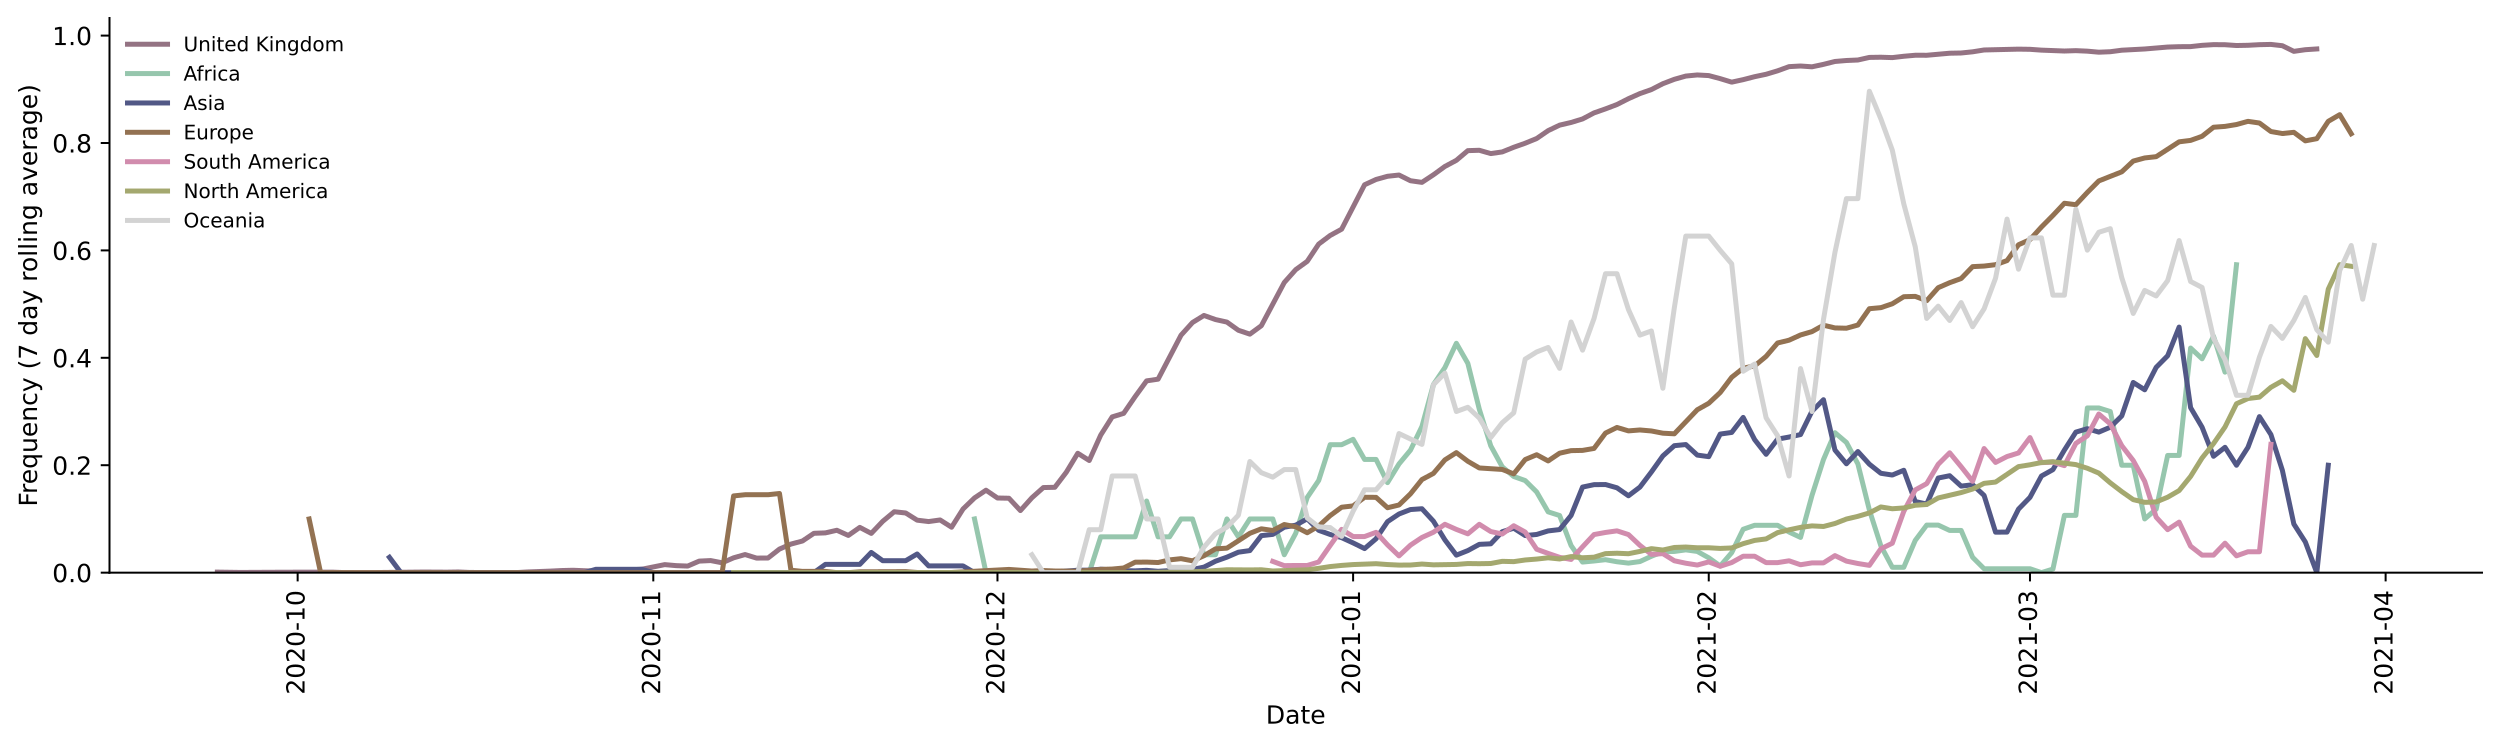 <?xml version="1.0" encoding="utf-8" standalone="no"?>
<!DOCTYPE svg PUBLIC "-//W3C//DTD SVG 1.1//EN"
  "http://www.w3.org/Graphics/SVG/1.1/DTD/svg11.dtd">
<!-- Created with matplotlib (https://matplotlib.org/) -->
<svg height="298.621pt" version="1.1" viewBox="0 0 999.581 298.621" width="999.581pt" xmlns="http://www.w3.org/2000/svg" xmlns:xlink="http://www.w3.org/1999/xlink">
 <defs>
  <style type="text/css">*{stroke-linecap:butt;stroke-linejoin:round;}</style>
 </defs>
 <g id="figure_1">
  <g id="patch_1">
   <path d="M 0 298.621 
L 999.581 298.621 
L 999.581 0 
L 0 0 
z
" style="fill:#ffffff;"/>
  </g>
  <g id="axes_1">
   <g id="patch_2">
    <path d="M 43.781 228.96 
L 992.381 228.96 
L 992.381 7.2 
L 43.781 7.2 
z
" style="fill:#ffffff;"/>
   </g>
   <g id="matplotlib.axis_1">
    <g id="xtick_1">
     <g id="line2d_1">
      <defs>
       <path d="M 0 0 
L 0 3.5 
" id="mea3234eece" style="stroke:#000000;stroke-width:0.8;"/>
      </defs>
      <g>
       <use style="stroke:#000000;stroke-width:0.8;" x="119.009" xlink:href="#mea3234eece" y="228.96"/>
      </g>
     </g>
     <g id="text_1">
      <!-- 2020-10 -->
      <g transform="translate(121.768 277.743)rotate(-90)scale(0.1 -0.1)">
       <defs>
        <path d="M 19.188 8.297 
L 53.609 8.297 
L 53.609 0 
L 7.328 0 
L 7.328 8.297 
Q 12.938 14.109 22.625 23.891 
Q 32.328 33.688 34.812 36.531 
Q 39.547 41.844 41.422 45.531 
Q 43.312 49.219 43.312 52.781 
Q 43.312 58.594 39.234 62.25 
Q 35.156 65.922 28.609 65.922 
Q 23.969 65.922 18.812 64.312 
Q 13.672 62.703 7.812 59.422 
L 7.812 69.391 
Q 13.766 71.781 18.938 73 
Q 24.125 74.219 28.422 74.219 
Q 39.75 74.219 46.484 68.547 
Q 53.219 62.891 53.219 53.422 
Q 53.219 48.922 51.531 44.891 
Q 49.859 40.875 45.406 35.406 
Q 44.188 33.984 37.641 27.219 
Q 31.109 20.453 19.188 8.297 
z
" id="DejaVuSans-50"/>
        <path d="M 31.781 66.406 
Q 24.172 66.406 20.328 58.906 
Q 16.5 51.422 16.5 36.375 
Q 16.5 21.391 20.328 13.891 
Q 24.172 6.391 31.781 6.391 
Q 39.453 6.391 43.281 13.891 
Q 47.125 21.391 47.125 36.375 
Q 47.125 51.422 43.281 58.906 
Q 39.453 66.406 31.781 66.406 
z
M 31.781 74.219 
Q 44.047 74.219 50.516 64.516 
Q 56.984 54.828 56.984 36.375 
Q 56.984 17.969 50.516 8.266 
Q 44.047 -1.422 31.781 -1.422 
Q 19.531 -1.422 13.062 8.266 
Q 6.594 17.969 6.594 36.375 
Q 6.594 54.828 13.062 64.516 
Q 19.531 74.219 31.781 74.219 
z
" id="DejaVuSans-48"/>
        <path d="M 4.891 31.391 
L 31.203 31.391 
L 31.203 23.391 
L 4.891 23.391 
z
" id="DejaVuSans-45"/>
        <path d="M 12.406 8.297 
L 28.516 8.297 
L 28.516 63.922 
L 10.984 60.406 
L 10.984 69.391 
L 28.422 72.906 
L 38.281 72.906 
L 38.281 8.297 
L 54.391 8.297 
L 54.391 0 
L 12.406 0 
z
" id="DejaVuSans-49"/>
       </defs>
       <use xlink:href="#DejaVuSans-50"/>
       <use x="63.623" xlink:href="#DejaVuSans-48"/>
       <use x="127.246" xlink:href="#DejaVuSans-50"/>
       <use x="190.869" xlink:href="#DejaVuSans-48"/>
       <use x="254.492" xlink:href="#DejaVuSans-45"/>
       <use x="290.576" xlink:href="#DejaVuSans-49"/>
       <use x="354.199" xlink:href="#DejaVuSans-48"/>
      </g>
     </g>
    </g>
    <g id="xtick_2">
     <g id="line2d_2">
      <g>
       <use style="stroke:#000000;stroke-width:0.8;" x="261.207" xlink:href="#mea3234eece" y="228.96"/>
      </g>
     </g>
     <g id="text_2">
      <!-- 2020-11 -->
      <g transform="translate(263.966 277.743)rotate(-90)scale(0.1 -0.1)">
       <use xlink:href="#DejaVuSans-50"/>
       <use x="63.623" xlink:href="#DejaVuSans-48"/>
       <use x="127.246" xlink:href="#DejaVuSans-50"/>
       <use x="190.869" xlink:href="#DejaVuSans-48"/>
       <use x="254.492" xlink:href="#DejaVuSans-45"/>
       <use x="290.576" xlink:href="#DejaVuSans-49"/>
       <use x="354.199" xlink:href="#DejaVuSans-49"/>
      </g>
     </g>
    </g>
    <g id="xtick_3">
     <g id="line2d_3">
      <g>
       <use style="stroke:#000000;stroke-width:0.8;" x="398.818" xlink:href="#mea3234eece" y="228.96"/>
      </g>
     </g>
     <g id="text_3">
      <!-- 2020-12 -->
      <g transform="translate(401.578 277.743)rotate(-90)scale(0.1 -0.1)">
       <use xlink:href="#DejaVuSans-50"/>
       <use x="63.623" xlink:href="#DejaVuSans-48"/>
       <use x="127.246" xlink:href="#DejaVuSans-50"/>
       <use x="190.869" xlink:href="#DejaVuSans-48"/>
       <use x="254.492" xlink:href="#DejaVuSans-45"/>
       <use x="290.576" xlink:href="#DejaVuSans-49"/>
       <use x="354.199" xlink:href="#DejaVuSans-50"/>
      </g>
     </g>
    </g>
    <g id="xtick_4">
     <g id="line2d_4">
      <g>
       <use style="stroke:#000000;stroke-width:0.8;" x="541.016" xlink:href="#mea3234eece" y="228.96"/>
      </g>
     </g>
     <g id="text_4">
      <!-- 2021-01 -->
      <g transform="translate(543.776 277.743)rotate(-90)scale(0.1 -0.1)">
       <use xlink:href="#DejaVuSans-50"/>
       <use x="63.623" xlink:href="#DejaVuSans-48"/>
       <use x="127.246" xlink:href="#DejaVuSans-50"/>
       <use x="190.869" xlink:href="#DejaVuSans-49"/>
       <use x="254.492" xlink:href="#DejaVuSans-45"/>
       <use x="290.576" xlink:href="#DejaVuSans-48"/>
       <use x="354.199" xlink:href="#DejaVuSans-49"/>
      </g>
     </g>
    </g>
    <g id="xtick_5">
     <g id="line2d_5">
      <g>
       <use style="stroke:#000000;stroke-width:0.8;" x="683.215" xlink:href="#mea3234eece" y="228.96"/>
      </g>
     </g>
     <g id="text_5">
      <!-- 2021-02 -->
      <g transform="translate(685.974 277.743)rotate(-90)scale(0.1 -0.1)">
       <use xlink:href="#DejaVuSans-50"/>
       <use x="63.623" xlink:href="#DejaVuSans-48"/>
       <use x="127.246" xlink:href="#DejaVuSans-50"/>
       <use x="190.869" xlink:href="#DejaVuSans-49"/>
       <use x="254.492" xlink:href="#DejaVuSans-45"/>
       <use x="290.576" xlink:href="#DejaVuSans-48"/>
       <use x="354.199" xlink:href="#DejaVuSans-50"/>
      </g>
     </g>
    </g>
    <g id="xtick_6">
     <g id="line2d_6">
      <g>
       <use style="stroke:#000000;stroke-width:0.8;" x="811.652" xlink:href="#mea3234eece" y="228.96"/>
      </g>
     </g>
     <g id="text_6">
      <!-- 2021-03 -->
      <g transform="translate(814.411 277.743)rotate(-90)scale(0.1 -0.1)">
       <defs>
        <path d="M 40.578 39.312 
Q 47.656 37.797 51.625 33 
Q 55.609 28.219 55.609 21.188 
Q 55.609 10.406 48.188 4.484 
Q 40.766 -1.422 27.094 -1.422 
Q 22.516 -1.422 17.656 -0.516 
Q 12.797 0.391 7.625 2.203 
L 7.625 11.719 
Q 11.719 9.328 16.594 8.109 
Q 21.484 6.891 26.812 6.891 
Q 36.078 6.891 40.938 10.547 
Q 45.797 14.203 45.797 21.188 
Q 45.797 27.641 41.281 31.266 
Q 36.766 34.906 28.719 34.906 
L 20.219 34.906 
L 20.219 43.016 
L 29.109 43.016 
Q 36.375 43.016 40.234 45.922 
Q 44.094 48.828 44.094 54.297 
Q 44.094 59.906 40.109 62.906 
Q 36.141 65.922 28.719 65.922 
Q 24.656 65.922 20.016 65.031 
Q 15.375 64.156 9.812 62.312 
L 9.812 71.094 
Q 15.438 72.656 20.344 73.438 
Q 25.25 74.219 29.594 74.219 
Q 40.828 74.219 47.359 69.109 
Q 53.906 64.016 53.906 55.328 
Q 53.906 49.266 50.438 45.094 
Q 46.969 40.922 40.578 39.312 
z
" id="DejaVuSans-51"/>
       </defs>
       <use xlink:href="#DejaVuSans-50"/>
       <use x="63.623" xlink:href="#DejaVuSans-48"/>
       <use x="127.246" xlink:href="#DejaVuSans-50"/>
       <use x="190.869" xlink:href="#DejaVuSans-49"/>
       <use x="254.492" xlink:href="#DejaVuSans-45"/>
       <use x="290.576" xlink:href="#DejaVuSans-48"/>
       <use x="354.199" xlink:href="#DejaVuSans-51"/>
      </g>
     </g>
    </g>
    <g id="xtick_7">
     <g id="line2d_7">
      <g>
       <use style="stroke:#000000;stroke-width:0.8;" x="953.85" xlink:href="#mea3234eece" y="228.96"/>
      </g>
     </g>
     <g id="text_7">
      <!-- 2021-04 -->
      <g transform="translate(956.609 277.743)rotate(-90)scale(0.1 -0.1)">
       <defs>
        <path d="M 37.797 64.312 
L 12.891 25.391 
L 37.797 25.391 
z
M 35.203 72.906 
L 47.609 72.906 
L 47.609 25.391 
L 58.016 25.391 
L 58.016 17.188 
L 47.609 17.188 
L 47.609 0 
L 37.797 0 
L 37.797 17.188 
L 4.891 17.188 
L 4.891 26.703 
z
" id="DejaVuSans-52"/>
       </defs>
       <use xlink:href="#DejaVuSans-50"/>
       <use x="63.623" xlink:href="#DejaVuSans-48"/>
       <use x="127.246" xlink:href="#DejaVuSans-50"/>
       <use x="190.869" xlink:href="#DejaVuSans-49"/>
       <use x="254.492" xlink:href="#DejaVuSans-45"/>
       <use x="290.576" xlink:href="#DejaVuSans-48"/>
       <use x="354.199" xlink:href="#DejaVuSans-52"/>
      </g>
     </g>
    </g>
    <g id="text_8">
     <!-- Date -->
     <g transform="translate(506.13 289.341)scale(0.1 -0.1)">
      <defs>
       <path d="M 19.672 64.797 
L 19.672 8.109 
L 31.594 8.109 
Q 46.688 8.109 53.688 14.938 
Q 60.688 21.781 60.688 36.531 
Q 60.688 51.172 53.688 57.984 
Q 46.688 64.797 31.594 64.797 
z
M 9.812 72.906 
L 30.078 72.906 
Q 51.266 72.906 61.172 64.094 
Q 71.094 55.281 71.094 36.531 
Q 71.094 17.672 61.125 8.828 
Q 51.172 0 30.078 0 
L 9.812 0 
z
" id="DejaVuSans-68"/>
       <path d="M 34.281 27.484 
Q 23.391 27.484 19.188 25 
Q 14.984 22.516 14.984 16.5 
Q 14.984 11.719 18.141 8.906 
Q 21.297 6.109 26.703 6.109 
Q 34.188 6.109 38.703 11.406 
Q 43.219 16.703 43.219 25.484 
L 43.219 27.484 
z
M 52.203 31.203 
L 52.203 0 
L 43.219 0 
L 43.219 8.297 
Q 40.141 3.328 35.547 0.953 
Q 30.953 -1.422 24.312 -1.422 
Q 15.922 -1.422 10.953 3.297 
Q 6 8.016 6 15.922 
Q 6 25.141 12.172 29.828 
Q 18.359 34.516 30.609 34.516 
L 43.219 34.516 
L 43.219 35.406 
Q 43.219 41.609 39.141 45 
Q 35.062 48.391 27.688 48.391 
Q 23 48.391 18.547 47.266 
Q 14.109 46.141 10.016 43.891 
L 10.016 52.203 
Q 14.938 54.109 19.578 55.047 
Q 24.219 56 28.609 56 
Q 40.484 56 46.344 49.844 
Q 52.203 43.703 52.203 31.203 
z
" id="DejaVuSans-97"/>
       <path d="M 18.312 70.219 
L 18.312 54.688 
L 36.812 54.688 
L 36.812 47.703 
L 18.312 47.703 
L 18.312 18.016 
Q 18.312 11.328 20.141 9.422 
Q 21.969 7.516 27.594 7.516 
L 36.812 7.516 
L 36.812 0 
L 27.594 0 
Q 17.188 0 13.234 3.875 
Q 9.281 7.766 9.281 18.016 
L 9.281 47.703 
L 2.688 47.703 
L 2.688 54.688 
L 9.281 54.688 
L 9.281 70.219 
z
" id="DejaVuSans-116"/>
       <path d="M 56.203 29.594 
L 56.203 25.203 
L 14.891 25.203 
Q 15.484 15.922 20.484 11.062 
Q 25.484 6.203 34.422 6.203 
Q 39.594 6.203 44.453 7.469 
Q 49.312 8.734 54.109 11.281 
L 54.109 2.781 
Q 49.266 0.734 44.188 -0.344 
Q 39.109 -1.422 33.891 -1.422 
Q 20.797 -1.422 13.156 6.188 
Q 5.516 13.812 5.516 26.812 
Q 5.516 40.234 12.766 48.109 
Q 20.016 56 32.328 56 
Q 43.359 56 49.781 48.891 
Q 56.203 41.797 56.203 29.594 
z
M 47.219 32.234 
Q 47.125 39.594 43.094 43.984 
Q 39.062 48.391 32.422 48.391 
Q 24.906 48.391 20.391 44.141 
Q 15.875 39.891 15.188 32.172 
z
" id="DejaVuSans-101"/>
      </defs>
      <use xlink:href="#DejaVuSans-68"/>
      <use x="77.002" xlink:href="#DejaVuSans-97"/>
      <use x="138.281" xlink:href="#DejaVuSans-116"/>
      <use x="177.49" xlink:href="#DejaVuSans-101"/>
     </g>
    </g>
   </g>
   <g id="matplotlib.axis_2">
    <g id="ytick_1">
     <g id="line2d_8">
      <defs>
       <path d="M 0 0 
L -3.5 0 
" id="md71e6394aa" style="stroke:#000000;stroke-width:0.8;"/>
      </defs>
      <g>
       <use style="stroke:#000000;stroke-width:0.8;" x="43.781" xlink:href="#md71e6394aa" y="228.96"/>
      </g>
     </g>
     <g id="text_9">
      <!-- 0.0 -->
      <g transform="translate(20.878 232.759)scale(0.1 -0.1)">
       <defs>
        <path d="M 10.688 12.406 
L 21 12.406 
L 21 0 
L 10.688 0 
z
" id="DejaVuSans-46"/>
       </defs>
       <use xlink:href="#DejaVuSans-48"/>
       <use x="63.623" xlink:href="#DejaVuSans-46"/>
       <use x="95.41" xlink:href="#DejaVuSans-48"/>
      </g>
     </g>
    </g>
    <g id="ytick_2">
     <g id="line2d_9">
      <g>
       <use style="stroke:#000000;stroke-width:0.8;" x="43.781" xlink:href="#md71e6394aa" y="186.014"/>
      </g>
     </g>
     <g id="text_10">
      <!-- 0.2 -->
      <g transform="translate(20.878 189.813)scale(0.1 -0.1)">
       <use xlink:href="#DejaVuSans-48"/>
       <use x="63.623" xlink:href="#DejaVuSans-46"/>
       <use x="95.41" xlink:href="#DejaVuSans-50"/>
      </g>
     </g>
    </g>
    <g id="ytick_3">
     <g id="line2d_10">
      <g>
       <use style="stroke:#000000;stroke-width:0.8;" x="43.781" xlink:href="#md71e6394aa" y="143.068"/>
      </g>
     </g>
     <g id="text_11">
      <!-- 0.4 -->
      <g transform="translate(20.878 146.867)scale(0.1 -0.1)">
       <use xlink:href="#DejaVuSans-48"/>
       <use x="63.623" xlink:href="#DejaVuSans-46"/>
       <use x="95.41" xlink:href="#DejaVuSans-52"/>
      </g>
     </g>
    </g>
    <g id="ytick_4">
     <g id="line2d_11">
      <g>
       <use style="stroke:#000000;stroke-width:0.8;" x="43.781" xlink:href="#md71e6394aa" y="100.122"/>
      </g>
     </g>
     <g id="text_12">
      <!-- 0.6 -->
      <g transform="translate(20.878 103.922)scale(0.1 -0.1)">
       <defs>
        <path d="M 33.016 40.375 
Q 26.375 40.375 22.484 35.828 
Q 18.609 31.297 18.609 23.391 
Q 18.609 15.531 22.484 10.953 
Q 26.375 6.391 33.016 6.391 
Q 39.656 6.391 43.531 10.953 
Q 47.406 15.531 47.406 23.391 
Q 47.406 31.297 43.531 35.828 
Q 39.656 40.375 33.016 40.375 
z
M 52.594 71.297 
L 52.594 62.312 
Q 48.875 64.062 45.094 64.984 
Q 41.312 65.922 37.594 65.922 
Q 27.828 65.922 22.672 59.328 
Q 17.531 52.734 16.797 39.406 
Q 19.672 43.656 24.016 45.922 
Q 28.375 48.188 33.594 48.188 
Q 44.578 48.188 50.953 41.516 
Q 57.328 34.859 57.328 23.391 
Q 57.328 12.156 50.688 5.359 
Q 44.047 -1.422 33.016 -1.422 
Q 20.359 -1.422 13.672 8.266 
Q 6.984 17.969 6.984 36.375 
Q 6.984 53.656 15.188 63.938 
Q 23.391 74.219 37.203 74.219 
Q 40.922 74.219 44.703 73.484 
Q 48.484 72.75 52.594 71.297 
z
" id="DejaVuSans-54"/>
       </defs>
       <use xlink:href="#DejaVuSans-48"/>
       <use x="63.623" xlink:href="#DejaVuSans-46"/>
       <use x="95.41" xlink:href="#DejaVuSans-54"/>
      </g>
     </g>
    </g>
    <g id="ytick_5">
     <g id="line2d_12">
      <g>
       <use style="stroke:#000000;stroke-width:0.8;" x="43.781" xlink:href="#md71e6394aa" y="57.177"/>
      </g>
     </g>
     <g id="text_13">
      <!-- 0.8 -->
      <g transform="translate(20.878 60.976)scale(0.1 -0.1)">
       <defs>
        <path d="M 31.781 34.625 
Q 24.75 34.625 20.719 30.859 
Q 16.703 27.094 16.703 20.516 
Q 16.703 13.922 20.719 10.156 
Q 24.75 6.391 31.781 6.391 
Q 38.812 6.391 42.859 10.172 
Q 46.922 13.969 46.922 20.516 
Q 46.922 27.094 42.891 30.859 
Q 38.875 34.625 31.781 34.625 
z
M 21.922 38.812 
Q 15.578 40.375 12.031 44.719 
Q 8.5 49.078 8.5 55.328 
Q 8.5 64.062 14.719 69.141 
Q 20.953 74.219 31.781 74.219 
Q 42.672 74.219 48.875 69.141 
Q 55.078 64.062 55.078 55.328 
Q 55.078 49.078 51.531 44.719 
Q 48 40.375 41.703 38.812 
Q 48.828 37.156 52.797 32.312 
Q 56.781 27.484 56.781 20.516 
Q 56.781 9.906 50.312 4.234 
Q 43.844 -1.422 31.781 -1.422 
Q 19.734 -1.422 13.25 4.234 
Q 6.781 9.906 6.781 20.516 
Q 6.781 27.484 10.781 32.312 
Q 14.797 37.156 21.922 38.812 
z
M 18.312 54.391 
Q 18.312 48.734 21.844 45.562 
Q 25.391 42.391 31.781 42.391 
Q 38.141 42.391 41.719 45.562 
Q 45.312 48.734 45.312 54.391 
Q 45.312 60.062 41.719 63.234 
Q 38.141 66.406 31.781 66.406 
Q 25.391 66.406 21.844 63.234 
Q 18.312 60.062 18.312 54.391 
z
" id="DejaVuSans-56"/>
       </defs>
       <use xlink:href="#DejaVuSans-48"/>
       <use x="63.623" xlink:href="#DejaVuSans-46"/>
       <use x="95.41" xlink:href="#DejaVuSans-56"/>
      </g>
     </g>
    </g>
    <g id="ytick_6">
     <g id="line2d_13">
      <g>
       <use style="stroke:#000000;stroke-width:0.8;" x="43.781" xlink:href="#md71e6394aa" y="14.231"/>
      </g>
     </g>
     <g id="text_14">
      <!-- 1.0 -->
      <g transform="translate(20.878 18.03)scale(0.1 -0.1)">
       <use xlink:href="#DejaVuSans-49"/>
       <use x="63.623" xlink:href="#DejaVuSans-46"/>
       <use x="95.41" xlink:href="#DejaVuSans-48"/>
      </g>
     </g>
    </g>
    <g id="text_15">
     <!-- Frequency (7 day rolling average) -->
     <g transform="translate(14.798 202.529)rotate(-90)scale(0.1 -0.1)">
      <defs>
       <path d="M 9.812 72.906 
L 51.703 72.906 
L 51.703 64.594 
L 19.672 64.594 
L 19.672 43.109 
L 48.578 43.109 
L 48.578 34.812 
L 19.672 34.812 
L 19.672 0 
L 9.812 0 
z
" id="DejaVuSans-70"/>
       <path d="M 41.109 46.297 
Q 39.594 47.172 37.812 47.578 
Q 36.031 48 33.891 48 
Q 26.266 48 22.188 43.047 
Q 18.109 38.094 18.109 28.812 
L 18.109 0 
L 9.078 0 
L 9.078 54.688 
L 18.109 54.688 
L 18.109 46.188 
Q 20.953 51.172 25.484 53.578 
Q 30.031 56 36.531 56 
Q 37.453 56 38.578 55.875 
Q 39.703 55.766 41.062 55.516 
z
" id="DejaVuSans-114"/>
       <path d="M 14.797 27.297 
Q 14.797 17.391 18.875 11.75 
Q 22.953 6.109 30.078 6.109 
Q 37.203 6.109 41.297 11.75 
Q 45.406 17.391 45.406 27.297 
Q 45.406 37.203 41.297 42.844 
Q 37.203 48.484 30.078 48.484 
Q 22.953 48.484 18.875 42.844 
Q 14.797 37.203 14.797 27.297 
z
M 45.406 8.203 
Q 42.578 3.328 38.25 0.953 
Q 33.938 -1.422 27.875 -1.422 
Q 17.969 -1.422 11.734 6.484 
Q 5.516 14.406 5.516 27.297 
Q 5.516 40.188 11.734 48.094 
Q 17.969 56 27.875 56 
Q 33.938 56 38.25 53.625 
Q 42.578 51.266 45.406 46.391 
L 45.406 54.688 
L 54.391 54.688 
L 54.391 -20.797 
L 45.406 -20.797 
z
" id="DejaVuSans-113"/>
       <path d="M 8.5 21.578 
L 8.5 54.688 
L 17.484 54.688 
L 17.484 21.922 
Q 17.484 14.156 20.5 10.266 
Q 23.531 6.391 29.594 6.391 
Q 36.859 6.391 41.078 11.031 
Q 45.312 15.672 45.312 23.688 
L 45.312 54.688 
L 54.297 54.688 
L 54.297 0 
L 45.312 0 
L 45.312 8.406 
Q 42.047 3.422 37.719 1 
Q 33.406 -1.422 27.688 -1.422 
Q 18.266 -1.422 13.375 4.438 
Q 8.5 10.297 8.5 21.578 
z
M 31.109 56 
z
" id="DejaVuSans-117"/>
       <path d="M 54.891 33.016 
L 54.891 0 
L 45.906 0 
L 45.906 32.719 
Q 45.906 40.484 42.875 44.328 
Q 39.844 48.188 33.797 48.188 
Q 26.516 48.188 22.312 43.547 
Q 18.109 38.922 18.109 30.906 
L 18.109 0 
L 9.078 0 
L 9.078 54.688 
L 18.109 54.688 
L 18.109 46.188 
Q 21.344 51.125 25.703 53.562 
Q 30.078 56 35.797 56 
Q 45.219 56 50.047 50.172 
Q 54.891 44.344 54.891 33.016 
z
" id="DejaVuSans-110"/>
       <path d="M 48.781 52.594 
L 48.781 44.188 
Q 44.969 46.297 41.141 47.344 
Q 37.312 48.391 33.406 48.391 
Q 24.656 48.391 19.812 42.844 
Q 14.984 37.312 14.984 27.297 
Q 14.984 17.281 19.812 11.734 
Q 24.656 6.203 33.406 6.203 
Q 37.312 6.203 41.141 7.25 
Q 44.969 8.297 48.781 10.406 
L 48.781 2.094 
Q 45.016 0.344 40.984 -0.531 
Q 36.969 -1.422 32.422 -1.422 
Q 20.062 -1.422 12.781 6.344 
Q 5.516 14.109 5.516 27.297 
Q 5.516 40.672 12.859 48.328 
Q 20.219 56 33.016 56 
Q 37.156 56 41.109 55.141 
Q 45.062 54.297 48.781 52.594 
z
" id="DejaVuSans-99"/>
       <path d="M 32.172 -5.078 
Q 28.375 -14.844 24.75 -17.812 
Q 21.141 -20.797 15.094 -20.797 
L 7.906 -20.797 
L 7.906 -13.281 
L 13.188 -13.281 
Q 16.891 -13.281 18.938 -11.516 
Q 21 -9.766 23.484 -3.219 
L 25.094 0.875 
L 2.984 54.688 
L 12.5 54.688 
L 29.594 11.922 
L 46.688 54.688 
L 56.203 54.688 
z
" id="DejaVuSans-121"/>
       <path id="DejaVuSans-32"/>
       <path d="M 31 75.875 
Q 24.469 64.656 21.281 53.656 
Q 18.109 42.672 18.109 31.391 
Q 18.109 20.125 21.312 9.062 
Q 24.516 -2 31 -13.188 
L 23.188 -13.188 
Q 15.875 -1.703 12.234 9.375 
Q 8.594 20.453 8.594 31.391 
Q 8.594 42.281 12.203 53.312 
Q 15.828 64.359 23.188 75.875 
z
" id="DejaVuSans-40"/>
       <path d="M 8.203 72.906 
L 55.078 72.906 
L 55.078 68.703 
L 28.609 0 
L 18.312 0 
L 43.219 64.594 
L 8.203 64.594 
z
" id="DejaVuSans-55"/>
       <path d="M 45.406 46.391 
L 45.406 75.984 
L 54.391 75.984 
L 54.391 0 
L 45.406 0 
L 45.406 8.203 
Q 42.578 3.328 38.25 0.953 
Q 33.938 -1.422 27.875 -1.422 
Q 17.969 -1.422 11.734 6.484 
Q 5.516 14.406 5.516 27.297 
Q 5.516 40.188 11.734 48.094 
Q 17.969 56 27.875 56 
Q 33.938 56 38.25 53.625 
Q 42.578 51.266 45.406 46.391 
z
M 14.797 27.297 
Q 14.797 17.391 18.875 11.75 
Q 22.953 6.109 30.078 6.109 
Q 37.203 6.109 41.297 11.75 
Q 45.406 17.391 45.406 27.297 
Q 45.406 37.203 41.297 42.844 
Q 37.203 48.484 30.078 48.484 
Q 22.953 48.484 18.875 42.844 
Q 14.797 37.203 14.797 27.297 
z
" id="DejaVuSans-100"/>
       <path d="M 30.609 48.391 
Q 23.391 48.391 19.188 42.75 
Q 14.984 37.109 14.984 27.297 
Q 14.984 17.484 19.156 11.844 
Q 23.344 6.203 30.609 6.203 
Q 37.797 6.203 41.984 11.859 
Q 46.188 17.531 46.188 27.297 
Q 46.188 37.016 41.984 42.703 
Q 37.797 48.391 30.609 48.391 
z
M 30.609 56 
Q 42.328 56 49.016 48.375 
Q 55.719 40.766 55.719 27.297 
Q 55.719 13.875 49.016 6.219 
Q 42.328 -1.422 30.609 -1.422 
Q 18.844 -1.422 12.172 6.219 
Q 5.516 13.875 5.516 27.297 
Q 5.516 40.766 12.172 48.375 
Q 18.844 56 30.609 56 
z
" id="DejaVuSans-111"/>
       <path d="M 9.422 75.984 
L 18.406 75.984 
L 18.406 0 
L 9.422 0 
z
" id="DejaVuSans-108"/>
       <path d="M 9.422 54.688 
L 18.406 54.688 
L 18.406 0 
L 9.422 0 
z
M 9.422 75.984 
L 18.406 75.984 
L 18.406 64.594 
L 9.422 64.594 
z
" id="DejaVuSans-105"/>
       <path d="M 45.406 27.984 
Q 45.406 37.75 41.375 43.109 
Q 37.359 48.484 30.078 48.484 
Q 22.859 48.484 18.828 43.109 
Q 14.797 37.75 14.797 27.984 
Q 14.797 18.266 18.828 12.891 
Q 22.859 7.516 30.078 7.516 
Q 37.359 7.516 41.375 12.891 
Q 45.406 18.266 45.406 27.984 
z
M 54.391 6.781 
Q 54.391 -7.172 48.188 -13.984 
Q 42 -20.797 29.203 -20.797 
Q 24.469 -20.797 20.266 -20.094 
Q 16.062 -19.391 12.109 -17.922 
L 12.109 -9.188 
Q 16.062 -11.328 19.922 -12.344 
Q 23.781 -13.375 27.781 -13.375 
Q 36.625 -13.375 41.016 -8.766 
Q 45.406 -4.156 45.406 5.172 
L 45.406 9.625 
Q 42.625 4.781 38.281 2.391 
Q 33.938 0 27.875 0 
Q 17.828 0 11.672 7.656 
Q 5.516 15.328 5.516 27.984 
Q 5.516 40.672 11.672 48.328 
Q 17.828 56 27.875 56 
Q 33.938 56 38.281 53.609 
Q 42.625 51.219 45.406 46.391 
L 45.406 54.688 
L 54.391 54.688 
z
" id="DejaVuSans-103"/>
       <path d="M 2.984 54.688 
L 12.5 54.688 
L 29.594 8.797 
L 46.688 54.688 
L 56.203 54.688 
L 35.688 0 
L 23.484 0 
z
" id="DejaVuSans-118"/>
       <path d="M 8.016 75.875 
L 15.828 75.875 
Q 23.141 64.359 26.781 53.312 
Q 30.422 42.281 30.422 31.391 
Q 30.422 20.453 26.781 9.375 
Q 23.141 -1.703 15.828 -13.188 
L 8.016 -13.188 
Q 14.5 -2 17.703 9.062 
Q 20.906 20.125 20.906 31.391 
Q 20.906 42.672 17.703 53.656 
Q 14.5 64.656 8.016 75.875 
z
" id="DejaVuSans-41"/>
      </defs>
      <use xlink:href="#DejaVuSans-70"/>
      <use x="50.27" xlink:href="#DejaVuSans-114"/>
      <use x="89.133" xlink:href="#DejaVuSans-101"/>
      <use x="150.656" xlink:href="#DejaVuSans-113"/>
      <use x="214.133" xlink:href="#DejaVuSans-117"/>
      <use x="277.512" xlink:href="#DejaVuSans-101"/>
      <use x="339.035" xlink:href="#DejaVuSans-110"/>
      <use x="402.414" xlink:href="#DejaVuSans-99"/>
      <use x="457.395" xlink:href="#DejaVuSans-121"/>
      <use x="516.574" xlink:href="#DejaVuSans-32"/>
      <use x="548.361" xlink:href="#DejaVuSans-40"/>
      <use x="587.375" xlink:href="#DejaVuSans-55"/>
      <use x="650.998" xlink:href="#DejaVuSans-32"/>
      <use x="682.785" xlink:href="#DejaVuSans-100"/>
      <use x="746.262" xlink:href="#DejaVuSans-97"/>
      <use x="807.541" xlink:href="#DejaVuSans-121"/>
      <use x="866.721" xlink:href="#DejaVuSans-32"/>
      <use x="898.508" xlink:href="#DejaVuSans-114"/>
      <use x="937.371" xlink:href="#DejaVuSans-111"/>
      <use x="998.553" xlink:href="#DejaVuSans-108"/>
      <use x="1026.336" xlink:href="#DejaVuSans-108"/>
      <use x="1054.119" xlink:href="#DejaVuSans-105"/>
      <use x="1081.902" xlink:href="#DejaVuSans-110"/>
      <use x="1145.281" xlink:href="#DejaVuSans-103"/>
      <use x="1208.758" xlink:href="#DejaVuSans-32"/>
      <use x="1240.545" xlink:href="#DejaVuSans-97"/>
      <use x="1301.824" xlink:href="#DejaVuSans-118"/>
      <use x="1361.004" xlink:href="#DejaVuSans-101"/>
      <use x="1422.527" xlink:href="#DejaVuSans-114"/>
      <use x="1463.641" xlink:href="#DejaVuSans-97"/>
      <use x="1524.92" xlink:href="#DejaVuSans-103"/>
      <use x="1588.396" xlink:href="#DejaVuSans-101"/>
      <use x="1649.92" xlink:href="#DejaVuSans-41"/>
     </g>
    </g>
   </g>
   <g id="line2d_14">
    <path clip-path="url(#p59160d16ee)" d="M 86.899 228.746 
L 96.074 228.881 
L 114.422 228.789 
L 132.77 228.759 
L 137.357 228.93 
L 146.531 228.96 
L 169.466 228.713 
L 178.64 228.767 
L 183.227 228.691 
L 187.814 228.884 
L 206.162 228.96 
L 210.75 228.693 
L 219.924 228.351 
L 224.511 228.124 
L 229.098 228.011 
L 242.859 228.56 
L 247.446 228.062 
L 256.62 227.602 
L 265.794 225.752 
L 270.381 226.162 
L 274.968 226.331 
L 279.555 224.351 
L 284.142 224.132 
L 288.729 225.024 
L 293.316 223.035 
L 297.903 221.726 
L 302.49 223.141 
L 307.077 223.111 
L 311.664 219.528 
L 316.251 217.542 
L 320.839 216.314 
L 325.426 213.231 
L 330.013 213.064 
L 334.6 212.017 
L 339.187 214.08 
L 343.774 210.864 
L 348.361 213.266 
L 352.948 208.441 
L 357.535 204.615 
L 362.122 205.106 
L 366.709 207.979 
L 371.296 208.536 
L 375.883 207.898 
L 380.47 210.8 
L 385.057 203.507 
L 389.644 199.079 
L 394.231 196 
L 398.818 199.117 
L 403.405 199.214 
L 407.992 204.137 
L 412.579 199.029 
L 417.166 194.942 
L 421.753 194.837 
L 426.34 188.817 
L 430.927 181.238 
L 435.515 184.121 
L 440.102 173.954 
L 444.689 166.69 
L 449.276 165.275 
L 453.863 158.578 
L 458.45 152.284 
L 463.037 151.602 
L 472.211 134.023 
L 476.798 128.956 
L 481.385 126.127 
L 485.972 127.762 
L 490.559 128.775 
L 495.146 132.052 
L 499.733 133.6 
L 504.32 130.235 
L 513.494 112.957 
L 518.081 107.803 
L 522.668 104.493 
L 527.255 97.589 
L 531.842 94.147 
L 536.429 91.631 
L 545.603 73.876 
L 550.191 71.761 
L 554.778 70.484 
L 559.365 69.981 
L 563.952 72.265 
L 568.539 72.917 
L 573.126 69.888 
L 577.713 66.552 
L 582.3 64.1 
L 586.887 60.229 
L 591.474 60.088 
L 596.061 61.405 
L 600.648 60.742 
L 605.235 58.886 
L 609.822 57.262 
L 614.409 55.384 
L 618.996 52.229 
L 623.583 50.035 
L 628.17 48.964 
L 632.757 47.556 
L 637.344 45.137 
L 641.931 43.536 
L 646.518 41.791 
L 651.105 39.463 
L 655.692 37.415 
L 660.28 35.81 
L 664.867 33.464 
L 669.454 31.71 
L 674.041 30.414 
L 678.628 29.968 
L 683.215 30.22 
L 687.802 31.445 
L 692.389 32.844 
L 696.976 31.846 
L 701.563 30.66 
L 706.15 29.692 
L 710.737 28.316 
L 715.324 26.642 
L 719.911 26.392 
L 724.498 26.713 
L 729.085 25.733 
L 733.672 24.578 
L 738.259 24.192 
L 742.846 23.992 
L 747.433 22.957 
L 752.02 22.883 
L 756.607 23.032 
L 761.194 22.497 
L 765.781 22.093 
L 770.368 22.099 
L 779.543 21.278 
L 784.13 21.189 
L 788.717 20.714 
L 793.304 19.98 
L 807.065 19.648 
L 811.652 19.719 
L 816.239 20.046 
L 825.413 20.399 
L 830 20.252 
L 834.587 20.455 
L 839.174 20.871 
L 843.761 20.68 
L 848.348 20.075 
L 857.522 19.584 
L 866.696 18.813 
L 871.283 18.665 
L 875.87 18.633 
L 880.457 18.129 
L 885.044 17.845 
L 889.632 17.882 
L 894.219 18.199 
L 898.806 18.109 
L 903.393 17.861 
L 907.98 17.76 
L 912.567 18.28 
L 917.154 20.532 
L 921.741 19.873 
L 926.328 19.572 
L 926.328 19.572 
" style="fill:none;stroke:#947383;stroke-linecap:square;stroke-width:2;"/>
   </g>
   <g id="line2d_15">
    <path clip-path="url(#p59160d16ee)" d="M 389.644 207.487 
L 394.231 228.96 
L 398.818 228.96 
L 403.405 228.96 
L 407.992 228.96 
L 412.579 228.96 
L 417.166 228.96 
L 421.753 228.96 
L 426.34 228.96 
L 430.927 228.96 
L 435.515 228.96 
L 440.102 214.645 
L 444.689 214.645 
L 449.276 214.645 
L 453.863 214.645 
L 458.45 200.329 
L 463.037 214.645 
L 467.624 214.645 
L 472.211 207.487 
L 476.798 207.487 
L 481.385 221.802 
L 485.972 221.802 
L 490.559 207.487 
L 495.146 214.645 
L 499.733 207.487 
L 504.32 207.487 
L 508.907 207.487 
L 513.494 221.802 
L 518.081 213.213 
L 522.668 198.898 
L 527.255 192.117 
L 531.842 177.802 
L 536.429 177.802 
L 541.016 175.654 
L 545.603 183.707 
L 550.191 183.707 
L 554.778 192.97 
L 559.365 185.501 
L 563.952 179.987 
L 568.539 170.504 
L 573.126 153.766 
L 577.713 146.972 
L 582.3 137.262 
L 586.887 145.281 
L 591.474 163.617 
L 596.061 178.28 
L 600.648 186.645 
L 605.235 190.516 
L 609.822 192.14 
L 614.409 196.709 
L 618.996 204.65 
L 623.583 206.119 
L 628.17 218.125 
L 632.757 224.732 
L 637.344 224.302 
L 641.931 223.785 
L 646.518 224.605 
L 651.105 225.153 
L 655.692 224.53 
L 660.28 222.408 
L 664.867 220.578 
L 669.454 220.489 
L 674.041 219.857 
L 678.628 220.48 
L 683.215 223.031 
L 687.802 226.293 
L 692.389 220.968 
L 696.976 211.616 
L 701.563 210.026 
L 706.15 210.026 
L 710.737 210.026 
L 715.324 212.729 
L 719.911 214.876 
L 724.498 198.061 
L 729.085 183.746 
L 733.672 173.01 
L 738.259 176.914 
L 742.846 185.503 
L 747.433 203.908 
L 752.02 218.224 
L 756.607 226.813 
L 761.194 226.813 
L 765.781 216.076 
L 770.368 209.941 
L 774.956 209.941 
L 779.543 212.088 
L 784.13 212.088 
L 788.717 222.825 
L 793.304 227.398 
L 797.891 227.398 
L 802.478 227.398 
L 807.065 227.398 
L 811.652 227.398 
L 816.239 228.96 
L 820.826 227.528 
L 825.413 206.056 
L 830 206.056 
L 834.587 163.11 
L 839.174 163.11 
L 843.761 164.541 
L 848.348 186.014 
L 852.935 186.014 
L 857.522 207.487 
L 862.109 203.583 
L 866.696 182.11 
L 871.283 182.11 
L 875.87 139.164 
L 880.457 143.459 
L 885.044 134.479 
L 889.632 148.794 
L 894.219 105.848 
" style="fill:none;stroke:#96c6ad;stroke-linecap:square;stroke-width:2;"/>
   </g>
   <g id="line2d_16">
    <path clip-path="url(#p59160d16ee)" d="M 155.705 222.825 
L 160.292 228.96 
L 233.685 228.96 
L 238.272 227.618 
L 256.62 227.618 
L 261.207 228.96 
L 325.426 228.96 
L 330.013 225.656 
L 343.774 225.656 
L 348.361 220.885 
L 352.948 224.188 
L 362.122 224.188 
L 366.709 221.504 
L 371.296 226.276 
L 385.057 226.276 
L 389.644 228.96 
L 394.231 228.96 
L 398.818 228.712 
L 421.753 228.627 
L 426.34 228.392 
L 430.927 227.977 
L 435.515 227.977 
L 440.102 227.591 
L 449.276 228.158 
L 453.863 228.243 
L 458.45 228.037 
L 463.037 228.424 
L 467.624 228.151 
L 472.211 227.624 
L 476.798 227.679 
L 481.385 226.754 
L 485.972 224.405 
L 490.559 222.77 
L 495.146 220.782 
L 499.733 220.143 
L 504.32 214.166 
L 508.907 213.666 
L 513.494 210.802 
L 518.081 209.978 
L 522.668 207.444 
L 527.255 212.043 
L 531.842 213.691 
L 536.429 214.971 
L 541.016 217.075 
L 545.603 219.34 
L 550.191 215.406 
L 554.778 208.573 
L 559.365 205.511 
L 563.952 203.735 
L 568.539 203.408 
L 573.126 208.382 
L 577.713 215.854 
L 582.3 221.963 
L 586.887 220.142 
L 591.474 217.65 
L 596.061 217.434 
L 600.648 212.585 
L 605.235 211.196 
L 609.822 214.137 
L 614.409 213.695 
L 618.996 212.279 
L 623.583 211.736 
L 628.17 206.091 
L 632.757 194.745 
L 637.344 193.784 
L 641.931 193.73 
L 646.518 195.035 
L 651.105 198.229 
L 655.692 194.761 
L 660.28 188.719 
L 664.867 182.288 
L 669.454 178.194 
L 674.041 177.744 
L 678.628 181.961 
L 683.215 182.587 
L 687.802 173.553 
L 692.389 172.903 
L 696.976 166.901 
L 701.563 175.781 
L 706.15 181.646 
L 710.737 175.582 
L 715.324 174.747 
L 719.911 173.752 
L 724.498 164.391 
L 729.085 159.821 
L 733.672 179.936 
L 738.259 185.437 
L 742.846 180.544 
L 747.433 185.589 
L 752.02 189.235 
L 756.607 189.935 
L 761.194 188.031 
L 765.781 200.531 
L 770.368 201.546 
L 774.956 191.134 
L 779.543 190.207 
L 784.13 194.365 
L 788.717 193.822 
L 793.304 198.084 
L 797.891 212.78 
L 802.478 212.745 
L 807.065 203.561 
L 811.652 198.854 
L 816.239 190.329 
L 820.826 187.781 
L 825.413 179.949 
L 830 172.77 
L 834.587 171.409 
L 839.174 172.766 
L 843.761 170.809 
L 848.348 166.294 
L 852.935 152.921 
L 857.522 155.849 
L 862.109 146.876 
L 866.696 142.239 
L 871.283 130.786 
L 875.87 162.996 
L 880.457 170.804 
L 885.044 182.435 
L 889.632 178.856 
L 894.219 186.014 
L 898.806 178.856 
L 903.393 166.586 
L 907.98 173.744 
L 912.567 188.059 
L 917.154 209.532 
L 921.741 216.69 
L 926.328 228.96 
L 930.915 186.014 
L 930.915 186.014 
" style="fill:none;stroke:#525886;stroke-linecap:square;stroke-width:2;"/>
   </g>
   <g id="line2d_17">
    <path clip-path="url(#p59160d16ee)" d="M 123.596 207.487 
L 128.183 228.96 
L 288.729 228.96 
L 293.316 198.284 
L 297.903 197.809 
L 307.077 197.809 
L 311.664 197.313 
L 316.251 227.988 
L 320.839 228.464 
L 330.013 228.464 
L 334.6 228.96 
L 339.187 228.96 
L 343.774 228.624 
L 362.122 228.558 
L 366.709 228.894 
L 380.47 228.894 
L 403.405 227.674 
L 412.579 228.313 
L 417.166 228.117 
L 421.753 228.308 
L 430.927 228.378 
L 440.102 227.655 
L 444.689 227.526 
L 449.276 227.097 
L 453.863 224.785 
L 458.45 224.741 
L 463.037 224.92 
L 467.624 223.862 
L 472.211 223.368 
L 476.798 224.232 
L 481.385 222.199 
L 485.972 219.467 
L 490.559 219.167 
L 499.733 213.24 
L 504.32 211.436 
L 508.907 212.102 
L 513.494 209.718 
L 518.081 210.635 
L 522.668 213.011 
L 527.255 210.324 
L 531.842 206.149 
L 536.429 202.8 
L 541.016 202.284 
L 545.603 198.818 
L 550.191 198.859 
L 554.778 203.008 
L 559.365 201.914 
L 563.952 197.448 
L 568.539 191.737 
L 573.126 189.288 
L 577.713 183.884 
L 582.3 180.978 
L 586.887 184.437 
L 591.474 187.104 
L 600.648 187.702 
L 605.235 189.467 
L 609.822 183.741 
L 614.409 181.818 
L 618.996 184.29 
L 623.583 181.204 
L 628.17 180.177 
L 632.757 180.083 
L 637.344 179.298 
L 641.931 173.155 
L 646.518 170.908 
L 651.105 172.279 
L 655.692 171.915 
L 660.28 172.315 
L 664.867 173.206 
L 669.454 173.451 
L 678.628 163.832 
L 683.215 161.242 
L 687.802 156.929 
L 692.389 150.857 
L 696.976 147.206 
L 701.563 146.29 
L 706.15 142.484 
L 710.737 137.134 
L 715.324 136.018 
L 719.911 133.932 
L 724.498 132.582 
L 729.085 130.024 
L 733.672 131.116 
L 738.259 131.232 
L 742.846 129.963 
L 747.433 123.431 
L 752.02 123.009 
L 756.607 121.46 
L 761.194 118.633 
L 765.781 118.504 
L 770.368 120.213 
L 774.956 115.03 
L 779.543 113.026 
L 784.13 111.36 
L 788.717 106.609 
L 793.304 106.38 
L 797.891 105.83 
L 802.478 104.199 
L 807.065 97.857 
L 811.652 95.809 
L 816.239 90.767 
L 820.826 86.137 
L 825.413 81.268 
L 830 81.847 
L 834.587 76.939 
L 839.174 72.336 
L 848.348 68.702 
L 852.935 64.404 
L 857.522 63.154 
L 862.109 62.643 
L 871.283 56.704 
L 875.87 56.137 
L 880.457 54.493 
L 885.044 50.873 
L 889.632 50.536 
L 894.219 49.792 
L 898.806 48.518 
L 903.393 49.183 
L 907.98 52.585 
L 912.567 53.389 
L 917.154 52.905 
L 921.741 56.319 
L 926.328 55.452 
L 930.915 48.512 
L 935.502 45.848 
L 940.089 53.475 
L 940.089 53.475 
" style="fill:none;stroke:#937252;stroke-linecap:square;stroke-width:2;"/>
   </g>
   <g id="line2d_18">
    <path clip-path="url(#p59160d16ee)" d="M 508.907 224.464 
L 513.494 226.159 
L 518.081 226.097 
L 522.668 226.097 
L 527.255 224.712 
L 531.842 218.105 
L 536.429 211.663 
L 541.016 214.526 
L 545.603 214.526 
L 550.191 212.843 
L 554.778 217.86 
L 559.365 222.257 
L 563.952 217.962 
L 568.539 214.895 
L 573.126 212.809 
L 577.713 209.628 
L 582.3 211.673 
L 586.887 213.441 
L 591.474 209.637 
L 596.061 212.53 
L 600.648 213.513 
L 605.235 210.209 
L 609.822 212.735 
L 614.409 219.607 
L 618.996 221.271 
L 623.583 222.839 
L 628.17 223.688 
L 632.757 218.636 
L 637.344 213.728 
L 641.931 212.893 
L 646.518 212.251 
L 651.105 213.729 
L 655.692 218.053 
L 660.28 221.66 
L 664.867 221.356 
L 669.454 224.219 
L 674.041 225.196 
L 678.628 225.923 
L 683.215 224.669 
L 687.802 226.404 
L 692.389 224.923 
L 696.976 222.397 
L 701.563 222.397 
L 706.15 224.953 
L 710.737 224.953 
L 715.324 224.231 
L 719.911 225.803 
L 724.498 225.063 
L 729.085 225.063 
L 733.672 222.151 
L 738.259 224.354 
L 742.846 225.308 
L 747.433 226.048 
L 752.02 219.441 
L 756.607 217.199 
L 761.194 204.475 
L 765.781 195.886 
L 770.368 193.359 
L 774.956 185.651 
L 779.543 181.044 
L 784.13 186.611 
L 788.717 192.43 
L 793.304 179.339 
L 797.891 184.89 
L 802.478 182.538 
L 807.065 181.106 
L 811.652 174.963 
L 816.239 184.978 
L 820.826 184.796 
L 825.413 186.172 
L 830 177.265 
L 834.587 174.249 
L 839.174 165.535 
L 843.761 169.503 
L 848.348 178.195 
L 852.935 184.129 
L 857.522 192.479 
L 862.109 206.795 
L 866.696 211.774 
L 871.283 208.766 
L 875.87 218.377 
L 880.457 221.955 
L 885.044 221.955 
L 889.632 217.184 
L 894.219 222.236 
L 898.806 220.609 
L 903.393 220.609 
L 907.98 177.664 
" style="fill:none;stroke:#d18cad;stroke-linecap:square;stroke-width:2;"/>
   </g>
   <g id="line2d_19">
    <path clip-path="url(#p59160d16ee)" d="M 293.316 228.905 
L 307.077 228.96 
L 458.45 228.888 
L 476.798 228.579 
L 481.385 228.458 
L 490.559 227.806 
L 499.733 227.874 
L 504.32 227.813 
L 508.907 228.302 
L 522.668 227.823 
L 527.255 227.235 
L 531.842 226.531 
L 536.429 226.072 
L 541.016 225.732 
L 550.191 225.385 
L 554.778 225.724 
L 559.365 225.941 
L 563.952 225.913 
L 568.539 225.524 
L 573.126 225.838 
L 582.3 225.68 
L 586.887 225.326 
L 591.474 225.383 
L 596.061 225.304 
L 600.648 224.437 
L 605.235 224.56 
L 609.822 223.898 
L 614.409 223.533 
L 618.996 223.029 
L 623.583 223.495 
L 628.17 222.537 
L 632.757 223.008 
L 637.344 222.784 
L 641.931 221.357 
L 646.518 221.2 
L 651.105 221.393 
L 655.692 220.475 
L 660.28 219.369 
L 664.867 219.923 
L 669.454 218.898 
L 674.041 218.722 
L 678.628 219.016 
L 683.215 219.014 
L 687.802 219.282 
L 692.389 219.088 
L 696.976 217.371 
L 701.563 216.072 
L 706.15 215.476 
L 710.737 212.96 
L 715.324 211.832 
L 719.911 210.862 
L 724.498 210.266 
L 729.085 210.504 
L 733.672 209.31 
L 738.259 207.526 
L 742.846 206.445 
L 747.433 205.079 
L 752.02 202.695 
L 756.607 203.416 
L 761.194 203.095 
L 765.781 202.019 
L 770.368 201.711 
L 774.956 199.098 
L 784.13 196.946 
L 788.717 195.54 
L 793.304 193.256 
L 797.891 192.746 
L 807.065 186.561 
L 811.652 185.841 
L 816.239 184.934 
L 820.826 184.607 
L 830 185.761 
L 834.587 187.223 
L 839.174 189.157 
L 843.761 193.054 
L 848.348 196.558 
L 852.935 199.772 
L 857.522 200.853 
L 862.109 200.692 
L 866.696 198.797 
L 871.283 196.151 
L 875.87 190.493 
L 880.457 183.123 
L 885.044 177.347 
L 889.632 170.706 
L 894.219 161.438 
L 898.806 159.348 
L 903.393 158.795 
L 907.98 154.855 
L 912.567 152.263 
L 917.154 156.052 
L 921.741 135.401 
L 926.328 142.128 
L 930.915 115.626 
L 935.502 105.82 
L 940.089 106.462 
L 940.089 106.462 
" style="fill:none;stroke:#a4a86f;stroke-linecap:square;stroke-width:2;"/>
   </g>
   <g id="line2d_20">
    <path clip-path="url(#p59160d16ee)" d="M 412.579 221.802 
L 417.166 228.96 
L 421.753 228.96 
L 426.34 228.96 
L 430.927 228.96 
L 435.515 211.782 
L 440.102 211.782 
L 444.689 190.309 
L 449.276 190.309 
L 453.863 190.309 
L 458.45 207.487 
L 463.037 207.487 
L 467.624 226.813 
L 472.211 226.813 
L 476.798 226.813 
L 481.385 218.76 
L 485.972 213.392 
L 490.559 210.768 
L 495.146 205.996 
L 499.733 184.523 
L 504.32 188.996 
L 508.907 190.786 
L 513.494 187.749 
L 518.081 187.749 
L 522.668 207.075 
L 527.255 210.654 
L 531.842 210.929 
L 536.429 214.443 
L 541.016 204.406 
L 545.603 195.816 
L 550.191 195.816 
L 554.778 190.531 
L 559.365 173.352 
L 563.952 175.53 
L 568.539 177.678 
L 573.126 153.819 
L 577.713 149.194 
L 582.3 164.532 
L 586.887 162.847 
L 591.474 167.142 
L 596.061 174.896 
L 600.648 169.023 
L 605.235 165.053 
L 609.822 143.581 
L 614.409 140.717 
L 618.996 138.928 
L 623.583 147.279 
L 628.17 128.753 
L 632.757 140.001 
L 637.344 127.337 
L 641.931 109.443 
L 646.518 109.443 
L 651.105 123.758 
L 655.692 133.984 
L 660.28 132.332 
L 664.867 155.236 
L 669.454 123.027 
L 674.041 94.396 
L 678.628 94.396 
L 683.215 94.396 
L 687.802 100.122 
L 692.389 105.491 
L 696.976 148.436 
L 701.563 145.573 
L 706.15 167.046 
L 710.737 174.204 
L 715.324 190.309 
L 719.911 147.363 
L 724.498 164.541 
L 729.085 127.73 
L 733.672 100.889 
L 738.259 79.416 
L 742.846 79.416 
L 747.433 36.47 
L 752.02 47.514 
L 756.607 60.04 
L 761.194 81.512 
L 765.781 98.691 
L 770.368 127.321 
L 774.956 122.413 
L 779.543 128.139 
L 784.13 120.982 
L 788.717 130.645 
L 793.304 123.487 
L 797.891 111.217 
L 802.478 87.596 
L 807.065 107.638 
L 811.652 95.112 
L 816.239 95.112 
L 820.826 118.016 
L 825.413 118.016 
L 830 83.66 
L 834.587 100.02 
L 839.174 92.862 
L 843.761 91.431 
L 848.348 111.009 
L 852.935 125.325 
L 857.522 116.122 
L 862.109 118.324 
L 866.696 112.189 
L 871.283 96.19 
L 875.87 112.55 
L 880.457 114.936 
L 885.044 135.229 
L 889.632 143.75 
L 894.219 158.065 
L 898.806 158.065 
L 903.393 142.796 
L 907.98 130.525 
L 912.567 135.297 
L 917.154 128.139 
L 921.741 118.937 
L 926.328 131.821 
L 930.915 136.805 
L 935.502 108.175 
L 940.089 98.154 
L 944.676 119.627 
L 949.263 98.154 
" style="fill:none;stroke:#d3d3d3;stroke-linecap:square;stroke-width:2;"/>
   </g>
   <g id="patch_3">
    <path d="M 43.781 228.96 
L 43.781 7.2 
" style="fill:none;stroke:#000000;stroke-linecap:square;stroke-linejoin:miter;stroke-width:0.8;"/>
   </g>
   <g id="patch_4">
    <path d="M 43.781 228.96 
L 992.381 228.96 
" style="fill:none;stroke:#000000;stroke-linecap:square;stroke-linejoin:miter;stroke-width:0.8;"/>
   </g>
   <g id="legend_1">
    <g id="line2d_21">
     <path d="M 50.981 17.679 
L 66.981 17.679 
" style="fill:none;stroke:#947383;stroke-linecap:square;stroke-width:2;"/>
    </g>
    <g id="line2d_22"/>
    <g id="text_16">
     <!-- United Kingdom -->
     <g transform="translate(73.381 20.479)scale(0.08 -0.08)">
      <defs>
       <path d="M 8.688 72.906 
L 18.609 72.906 
L 18.609 28.609 
Q 18.609 16.891 22.844 11.734 
Q 27.094 6.594 36.625 6.594 
Q 46.094 6.594 50.344 11.734 
Q 54.594 16.891 54.594 28.609 
L 54.594 72.906 
L 64.5 72.906 
L 64.5 27.391 
Q 64.5 13.141 57.438 5.859 
Q 50.391 -1.422 36.625 -1.422 
Q 22.797 -1.422 15.734 5.859 
Q 8.688 13.141 8.688 27.391 
z
" id="DejaVuSans-85"/>
       <path d="M 9.812 72.906 
L 19.672 72.906 
L 19.672 42.094 
L 52.391 72.906 
L 65.094 72.906 
L 28.906 38.922 
L 67.672 0 
L 54.688 0 
L 19.672 35.109 
L 19.672 0 
L 9.812 0 
z
" id="DejaVuSans-75"/>
       <path d="M 52 44.188 
Q 55.375 50.25 60.062 53.125 
Q 64.75 56 71.094 56 
Q 79.641 56 84.281 50.016 
Q 88.922 44.047 88.922 33.016 
L 88.922 0 
L 79.891 0 
L 79.891 32.719 
Q 79.891 40.578 77.094 44.375 
Q 74.312 48.188 68.609 48.188 
Q 61.625 48.188 57.562 43.547 
Q 53.516 38.922 53.516 30.906 
L 53.516 0 
L 44.484 0 
L 44.484 32.719 
Q 44.484 40.625 41.703 44.406 
Q 38.922 48.188 33.109 48.188 
Q 26.219 48.188 22.156 43.531 
Q 18.109 38.875 18.109 30.906 
L 18.109 0 
L 9.078 0 
L 9.078 54.688 
L 18.109 54.688 
L 18.109 46.188 
Q 21.188 51.219 25.484 53.609 
Q 29.781 56 35.688 56 
Q 41.656 56 45.828 52.969 
Q 50 49.953 52 44.188 
z
" id="DejaVuSans-109"/>
      </defs>
      <use xlink:href="#DejaVuSans-85"/>
      <use x="73.193" xlink:href="#DejaVuSans-110"/>
      <use x="136.572" xlink:href="#DejaVuSans-105"/>
      <use x="164.355" xlink:href="#DejaVuSans-116"/>
      <use x="203.564" xlink:href="#DejaVuSans-101"/>
      <use x="265.088" xlink:href="#DejaVuSans-100"/>
      <use x="328.564" xlink:href="#DejaVuSans-32"/>
      <use x="360.352" xlink:href="#DejaVuSans-75"/>
      <use x="425.928" xlink:href="#DejaVuSans-105"/>
      <use x="453.711" xlink:href="#DejaVuSans-110"/>
      <use x="517.09" xlink:href="#DejaVuSans-103"/>
      <use x="580.566" xlink:href="#DejaVuSans-100"/>
      <use x="644.043" xlink:href="#DejaVuSans-111"/>
      <use x="705.225" xlink:href="#DejaVuSans-109"/>
     </g>
    </g>
    <g id="line2d_23">
     <path d="M 50.981 29.421 
L 66.981 29.421 
" style="fill:none;stroke:#96c6ad;stroke-linecap:square;stroke-width:2;"/>
    </g>
    <g id="line2d_24"/>
    <g id="text_17">
     <!-- Africa -->
     <g transform="translate(73.381 32.221)scale(0.08 -0.08)">
      <defs>
       <path d="M 34.188 63.188 
L 20.797 26.906 
L 47.609 26.906 
z
M 28.609 72.906 
L 39.797 72.906 
L 67.578 0 
L 57.328 0 
L 50.688 18.703 
L 17.828 18.703 
L 11.188 0 
L 0.781 0 
z
" id="DejaVuSans-65"/>
       <path d="M 37.109 75.984 
L 37.109 68.5 
L 28.516 68.5 
Q 23.688 68.5 21.797 66.547 
Q 19.922 64.594 19.922 59.516 
L 19.922 54.688 
L 34.719 54.688 
L 34.719 47.703 
L 19.922 47.703 
L 19.922 0 
L 10.891 0 
L 10.891 47.703 
L 2.297 47.703 
L 2.297 54.688 
L 10.891 54.688 
L 10.891 58.5 
Q 10.891 67.625 15.141 71.797 
Q 19.391 75.984 28.609 75.984 
z
" id="DejaVuSans-102"/>
      </defs>
      <use xlink:href="#DejaVuSans-65"/>
      <use x="64.783" xlink:href="#DejaVuSans-102"/>
      <use x="99.988" xlink:href="#DejaVuSans-114"/>
      <use x="141.102" xlink:href="#DejaVuSans-105"/>
      <use x="168.885" xlink:href="#DejaVuSans-99"/>
      <use x="223.865" xlink:href="#DejaVuSans-97"/>
     </g>
    </g>
    <g id="line2d_25">
     <path d="M 50.981 41.164 
L 66.981 41.164 
" style="fill:none;stroke:#525886;stroke-linecap:square;stroke-width:2;"/>
    </g>
    <g id="line2d_26"/>
    <g id="text_18">
     <!-- Asia -->
     <g transform="translate(73.381 43.964)scale(0.08 -0.08)">
      <defs>
       <path d="M 44.281 53.078 
L 44.281 44.578 
Q 40.484 46.531 36.375 47.5 
Q 32.281 48.484 27.875 48.484 
Q 21.188 48.484 17.844 46.438 
Q 14.5 44.391 14.5 40.281 
Q 14.5 37.156 16.891 35.375 
Q 19.281 33.594 26.516 31.984 
L 29.594 31.297 
Q 39.156 29.25 43.188 25.516 
Q 47.219 21.781 47.219 15.094 
Q 47.219 7.469 41.188 3.016 
Q 35.156 -1.422 24.609 -1.422 
Q 20.219 -1.422 15.453 -0.562 
Q 10.688 0.297 5.422 2 
L 5.422 11.281 
Q 10.406 8.688 15.234 7.391 
Q 20.062 6.109 24.812 6.109 
Q 31.156 6.109 34.562 8.281 
Q 37.984 10.453 37.984 14.406 
Q 37.984 18.062 35.516 20.016 
Q 33.062 21.969 24.703 23.781 
L 21.578 24.516 
Q 13.234 26.266 9.516 29.906 
Q 5.812 33.547 5.812 39.891 
Q 5.812 47.609 11.281 51.797 
Q 16.75 56 26.812 56 
Q 31.781 56 36.172 55.266 
Q 40.578 54.547 44.281 53.078 
z
" id="DejaVuSans-115"/>
      </defs>
      <use xlink:href="#DejaVuSans-65"/>
      <use x="68.408" xlink:href="#DejaVuSans-115"/>
      <use x="120.508" xlink:href="#DejaVuSans-105"/>
      <use x="148.291" xlink:href="#DejaVuSans-97"/>
     </g>
    </g>
    <g id="line2d_27">
     <path d="M 50.981 52.906 
L 66.981 52.906 
" style="fill:none;stroke:#937252;stroke-linecap:square;stroke-width:2;"/>
    </g>
    <g id="line2d_28"/>
    <g id="text_19">
     <!-- Europe -->
     <g transform="translate(73.381 55.706)scale(0.08 -0.08)">
      <defs>
       <path d="M 9.812 72.906 
L 55.906 72.906 
L 55.906 64.594 
L 19.672 64.594 
L 19.672 43.016 
L 54.391 43.016 
L 54.391 34.719 
L 19.672 34.719 
L 19.672 8.297 
L 56.781 8.297 
L 56.781 0 
L 9.812 0 
z
" id="DejaVuSans-69"/>
       <path d="M 18.109 8.203 
L 18.109 -20.797 
L 9.078 -20.797 
L 9.078 54.688 
L 18.109 54.688 
L 18.109 46.391 
Q 20.953 51.266 25.266 53.625 
Q 29.594 56 35.594 56 
Q 45.562 56 51.781 48.094 
Q 58.016 40.188 58.016 27.297 
Q 58.016 14.406 51.781 6.484 
Q 45.562 -1.422 35.594 -1.422 
Q 29.594 -1.422 25.266 0.953 
Q 20.953 3.328 18.109 8.203 
z
M 48.688 27.297 
Q 48.688 37.203 44.609 42.844 
Q 40.531 48.484 33.406 48.484 
Q 26.266 48.484 22.188 42.844 
Q 18.109 37.203 18.109 27.297 
Q 18.109 17.391 22.188 11.75 
Q 26.266 6.109 33.406 6.109 
Q 40.531 6.109 44.609 11.75 
Q 48.688 17.391 48.688 27.297 
z
" id="DejaVuSans-112"/>
      </defs>
      <use xlink:href="#DejaVuSans-69"/>
      <use x="63.184" xlink:href="#DejaVuSans-117"/>
      <use x="126.562" xlink:href="#DejaVuSans-114"/>
      <use x="165.426" xlink:href="#DejaVuSans-111"/>
      <use x="226.607" xlink:href="#DejaVuSans-112"/>
      <use x="290.084" xlink:href="#DejaVuSans-101"/>
     </g>
    </g>
    <g id="line2d_29">
     <path d="M 50.981 64.649 
L 66.981 64.649 
" style="fill:none;stroke:#d18cad;stroke-linecap:square;stroke-width:2;"/>
    </g>
    <g id="line2d_30"/>
    <g id="text_20">
     <!-- South America -->
     <g transform="translate(73.381 67.449)scale(0.08 -0.08)">
      <defs>
       <path d="M 53.516 70.516 
L 53.516 60.891 
Q 47.906 63.578 42.922 64.891 
Q 37.938 66.219 33.297 66.219 
Q 25.25 66.219 20.875 63.094 
Q 16.5 59.969 16.5 54.203 
Q 16.5 49.359 19.406 46.891 
Q 22.312 44.438 30.422 42.922 
L 36.375 41.703 
Q 47.406 39.594 52.656 34.297 
Q 57.906 29 57.906 20.125 
Q 57.906 9.516 50.797 4.047 
Q 43.703 -1.422 29.984 -1.422 
Q 24.812 -1.422 18.969 -0.25 
Q 13.141 0.922 6.891 3.219 
L 6.891 13.375 
Q 12.891 10.016 18.656 8.297 
Q 24.422 6.594 29.984 6.594 
Q 38.422 6.594 43.016 9.906 
Q 47.609 13.234 47.609 19.391 
Q 47.609 24.75 44.312 27.781 
Q 41.016 30.812 33.5 32.328 
L 27.484 33.5 
Q 16.453 35.688 11.516 40.375 
Q 6.594 45.062 6.594 53.422 
Q 6.594 63.094 13.406 68.656 
Q 20.219 74.219 32.172 74.219 
Q 37.312 74.219 42.625 73.281 
Q 47.953 72.359 53.516 70.516 
z
" id="DejaVuSans-83"/>
       <path d="M 54.891 33.016 
L 54.891 0 
L 45.906 0 
L 45.906 32.719 
Q 45.906 40.484 42.875 44.328 
Q 39.844 48.188 33.797 48.188 
Q 26.516 48.188 22.312 43.547 
Q 18.109 38.922 18.109 30.906 
L 18.109 0 
L 9.078 0 
L 9.078 75.984 
L 18.109 75.984 
L 18.109 46.188 
Q 21.344 51.125 25.703 53.562 
Q 30.078 56 35.797 56 
Q 45.219 56 50.047 50.172 
Q 54.891 44.344 54.891 33.016 
z
" id="DejaVuSans-104"/>
      </defs>
      <use xlink:href="#DejaVuSans-83"/>
      <use x="63.477" xlink:href="#DejaVuSans-111"/>
      <use x="124.658" xlink:href="#DejaVuSans-117"/>
      <use x="188.037" xlink:href="#DejaVuSans-116"/>
      <use x="227.246" xlink:href="#DejaVuSans-104"/>
      <use x="290.625" xlink:href="#DejaVuSans-32"/>
      <use x="322.412" xlink:href="#DejaVuSans-65"/>
      <use x="390.82" xlink:href="#DejaVuSans-109"/>
      <use x="488.232" xlink:href="#DejaVuSans-101"/>
      <use x="549.756" xlink:href="#DejaVuSans-114"/>
      <use x="590.869" xlink:href="#DejaVuSans-105"/>
      <use x="618.652" xlink:href="#DejaVuSans-99"/>
      <use x="673.633" xlink:href="#DejaVuSans-97"/>
     </g>
    </g>
    <g id="line2d_31">
     <path d="M 50.981 76.391 
L 66.981 76.391 
" style="fill:none;stroke:#a4a86f;stroke-linecap:square;stroke-width:2;"/>
    </g>
    <g id="line2d_32"/>
    <g id="text_21">
     <!-- North America -->
     <g transform="translate(73.381 79.191)scale(0.08 -0.08)">
      <defs>
       <path d="M 9.812 72.906 
L 23.094 72.906 
L 55.422 11.922 
L 55.422 72.906 
L 64.984 72.906 
L 64.984 0 
L 51.703 0 
L 19.391 60.984 
L 19.391 0 
L 9.812 0 
z
" id="DejaVuSans-78"/>
      </defs>
      <use xlink:href="#DejaVuSans-78"/>
      <use x="74.805" xlink:href="#DejaVuSans-111"/>
      <use x="135.986" xlink:href="#DejaVuSans-114"/>
      <use x="177.1" xlink:href="#DejaVuSans-116"/>
      <use x="216.309" xlink:href="#DejaVuSans-104"/>
      <use x="279.688" xlink:href="#DejaVuSans-32"/>
      <use x="311.475" xlink:href="#DejaVuSans-65"/>
      <use x="379.883" xlink:href="#DejaVuSans-109"/>
      <use x="477.295" xlink:href="#DejaVuSans-101"/>
      <use x="538.818" xlink:href="#DejaVuSans-114"/>
      <use x="579.932" xlink:href="#DejaVuSans-105"/>
      <use x="607.715" xlink:href="#DejaVuSans-99"/>
      <use x="662.695" xlink:href="#DejaVuSans-97"/>
     </g>
    </g>
    <g id="line2d_33">
     <path d="M 50.981 88.134 
L 66.981 88.134 
" style="fill:none;stroke:#d3d3d3;stroke-linecap:square;stroke-width:2;"/>
    </g>
    <g id="line2d_34"/>
    <g id="text_22">
     <!-- Oceania -->
     <g transform="translate(73.381 90.934)scale(0.08 -0.08)">
      <defs>
       <path d="M 39.406 66.219 
Q 28.656 66.219 22.328 58.203 
Q 16.016 50.203 16.016 36.375 
Q 16.016 22.609 22.328 14.594 
Q 28.656 6.594 39.406 6.594 
Q 50.141 6.594 56.422 14.594 
Q 62.703 22.609 62.703 36.375 
Q 62.703 50.203 56.422 58.203 
Q 50.141 66.219 39.406 66.219 
z
M 39.406 74.219 
Q 54.734 74.219 63.906 63.938 
Q 73.094 53.656 73.094 36.375 
Q 73.094 19.141 63.906 8.859 
Q 54.734 -1.422 39.406 -1.422 
Q 24.031 -1.422 14.812 8.828 
Q 5.609 19.094 5.609 36.375 
Q 5.609 53.656 14.812 63.938 
Q 24.031 74.219 39.406 74.219 
z
" id="DejaVuSans-79"/>
      </defs>
      <use xlink:href="#DejaVuSans-79"/>
      <use x="78.711" xlink:href="#DejaVuSans-99"/>
      <use x="133.691" xlink:href="#DejaVuSans-101"/>
      <use x="195.215" xlink:href="#DejaVuSans-97"/>
      <use x="256.494" xlink:href="#DejaVuSans-110"/>
      <use x="319.873" xlink:href="#DejaVuSans-105"/>
      <use x="347.656" xlink:href="#DejaVuSans-97"/>
     </g>
    </g>
   </g>
  </g>
 </g>
 <defs>
  <clipPath id="p59160d16ee">
   <rect height="221.76" width="948.6" x="43.781" y="7.2"/>
  </clipPath>
 </defs>
</svg>
